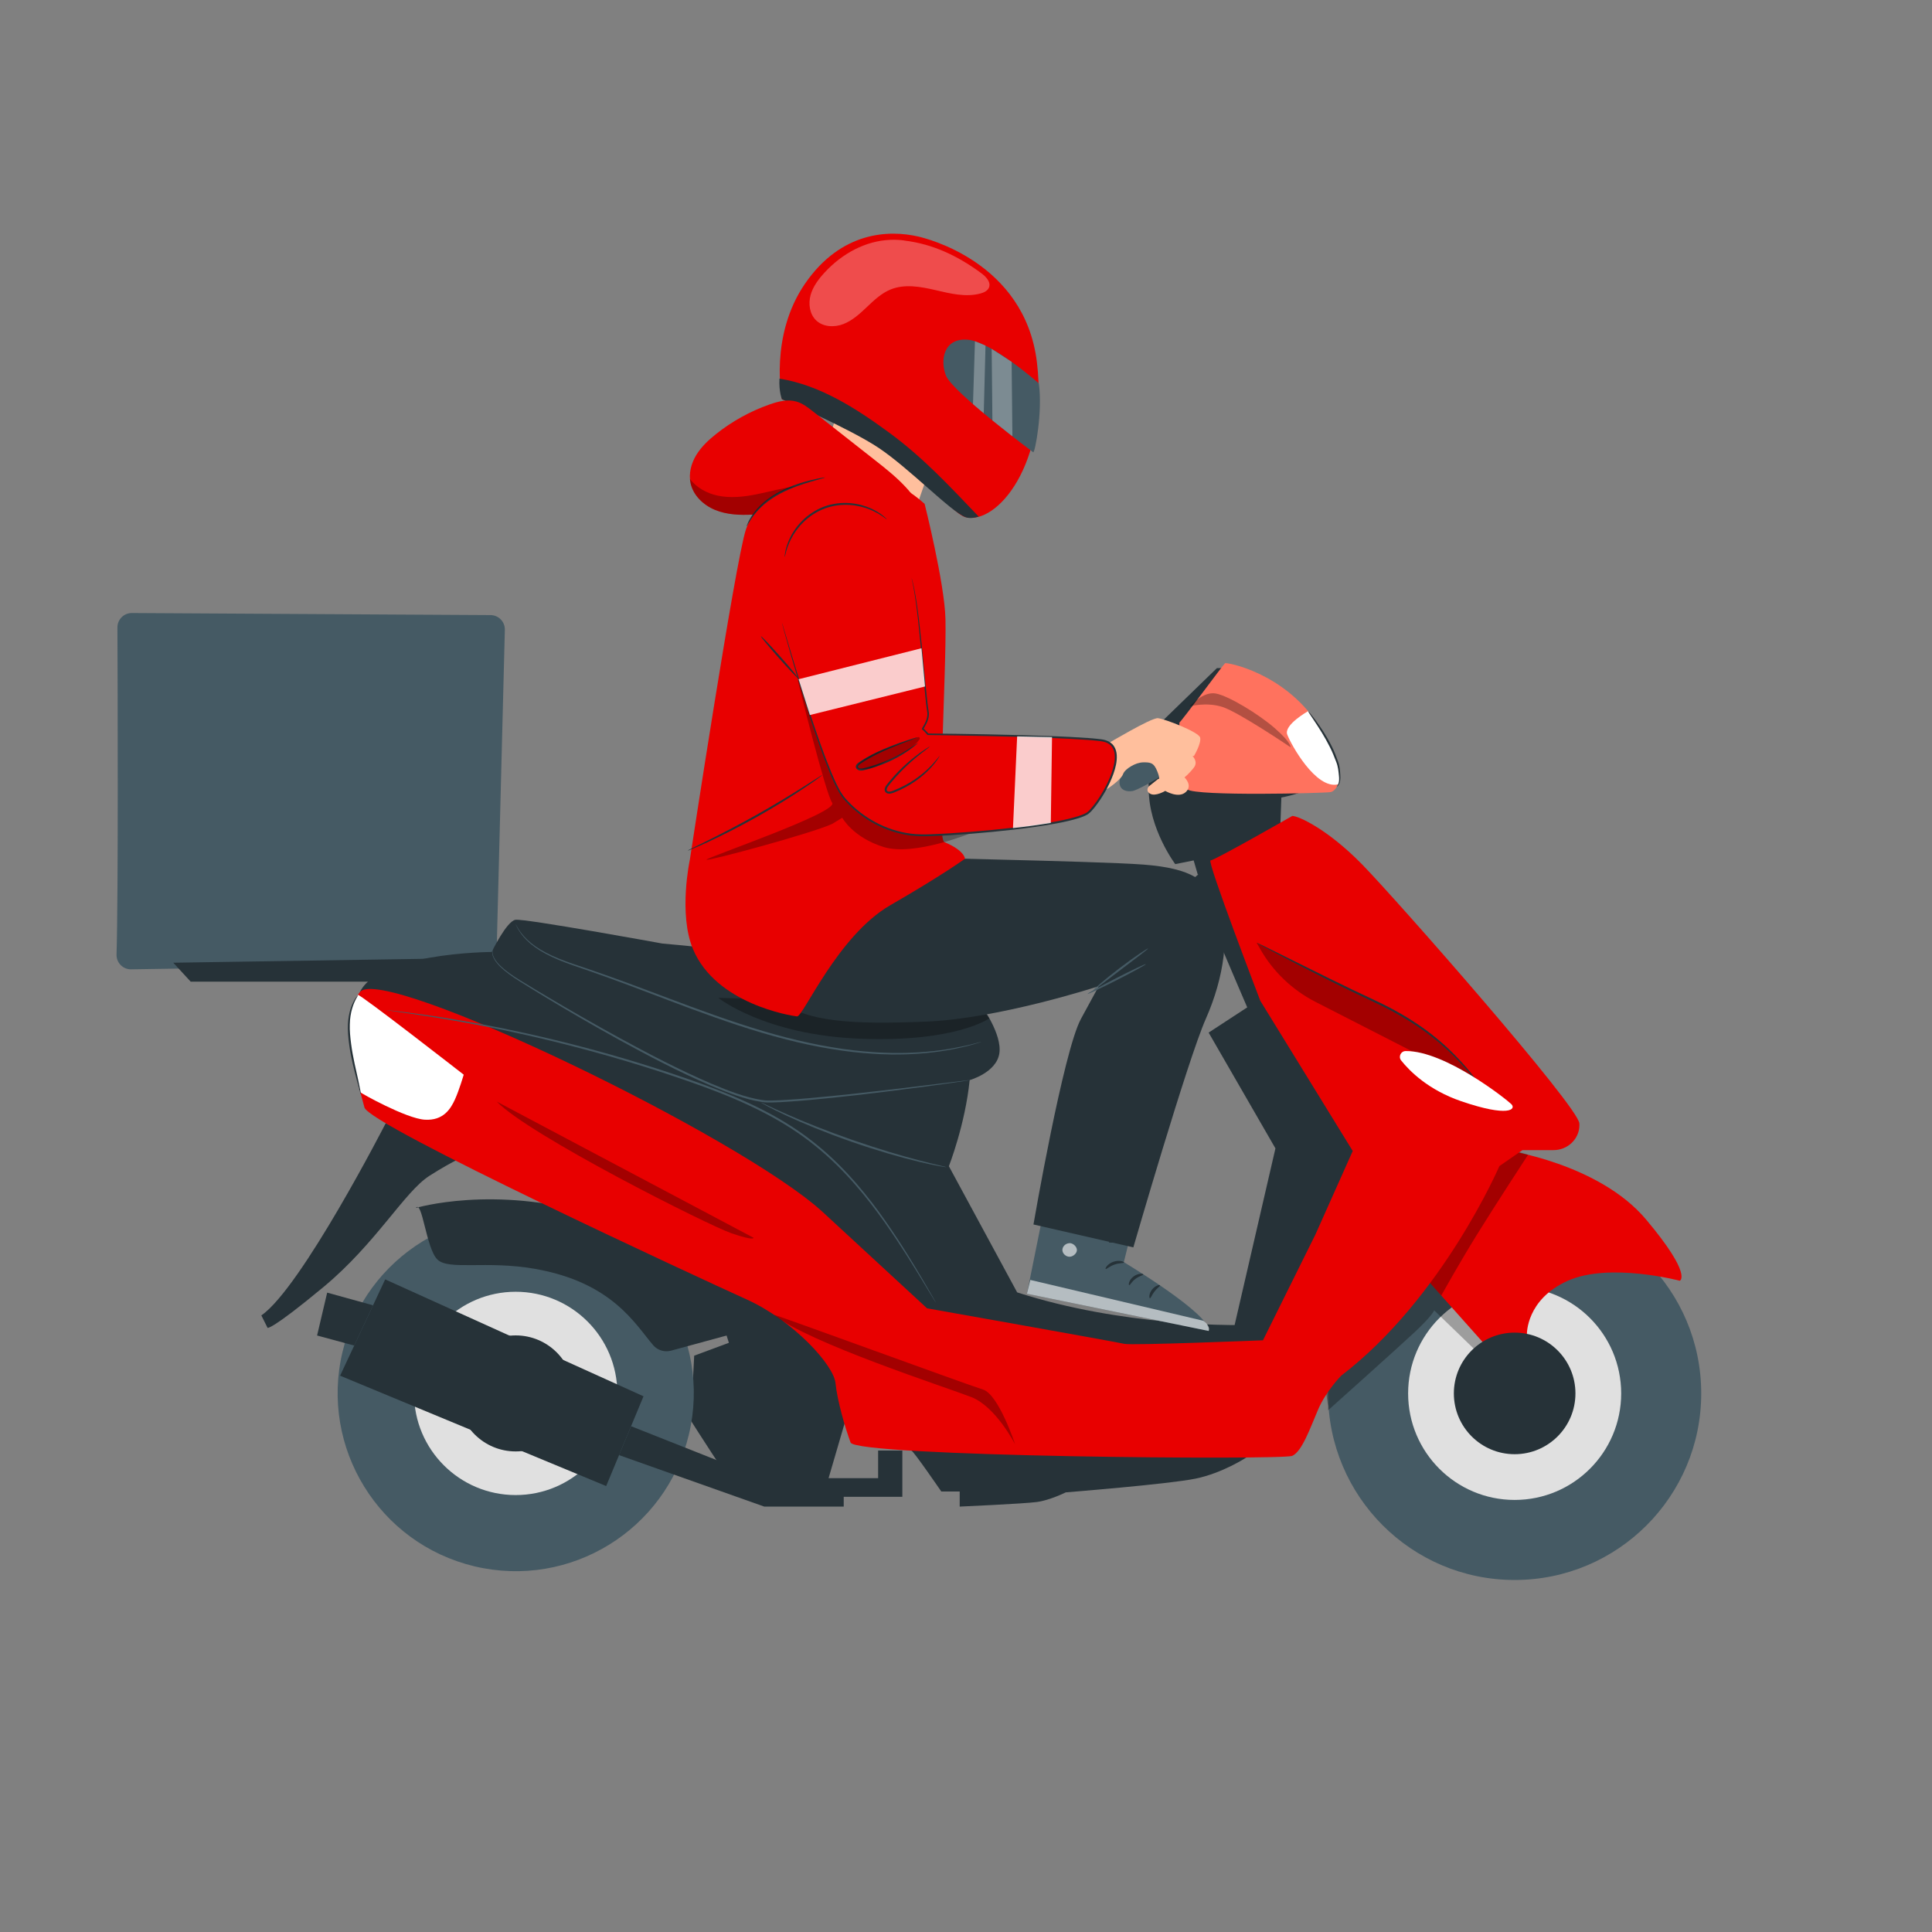 <?xml version="1.0" encoding="utf-8"?>
<!-- Generator: Adobe Illustrator 24.3.0, SVG Export Plug-In . SVG Version: 6.00 Build 0)  -->
<svg version="1.1" xmlns="http://www.w3.org/2000/svg" xmlns:xlink="http://www.w3.org/1999/xlink" x="0px" y="0px"
	 viewBox="0 0 500 500" enable-background="new 0 0 500 500" xml:space="preserve">
<rect x="0" y="0" width="500" height="500" fill="#808080" stroke="none"/>
<g id="Background_Complete">
</g>
<g id="Background_Simple" display="none">
	<path display="inline" fill="#F5F5F5" d="M99.501,98.768l1.382-3.192c11.652-26.906,36.838-45.625,65.814-47.761
		c3.725-0.275,7.47-0.281,11.204-0.003c26.887,1.997,52.33,18.62,65.23,42.619c7.587,14.114,11.491,31.029,23.629,41.39
		c15.797,13.485,39.092,10.771,59.426,7.324c20.335-3.447,43.654-6.102,59.392,7.452c9.857,8.489,14.457,21.857,15.55,34.891
		c2.894,34.509-16.763,68.427-45.028,87.83c-28.264,19.403-63.821,25.686-97.969,23.56c-47.837-2.978-95.648-22.655-127.731-58.793
		C98.318,197.948,84.123,144.653,99.501,98.768z"/>
	
		<ellipse transform="matrix(0.707 -0.707 0.707 0.707 58.087 305.154)" display="inline" fill="#F5F5F5" cx="397.397" cy="82.459" rx="30.821" ry="30.821"/>
</g>
<g id="Floor">
</g>
<g id="Lines">
</g>
<g id="Character">
	<g>
		<g>
			<path fill="#455A64" d="M30.161,247.024c0.471-15.217,0.289-69.794,0.229-84.642c-0.008-2.069,1.673-3.743,3.741-3.731
				l92.827,0.536c2.083,0.012,3.75,1.732,3.697,3.814l-2.115,82.819c-0.051,1.994-1.666,3.593-3.66,3.624l-90.943,1.418
				C31.812,250.897,30.095,249.148,30.161,247.024z"/>
		</g>
		<g>
			<g>
				<path fill="#263238" d="M291.679,195.466l23.262-22.561h3.784c0,0,21.86,28.026,20.879,30.128
					c-0.981,2.102-7.987,3.363-7.987,3.363l-0.28,7.707l-21.337,12.288l-1.083-3.714l-4.764,0.955c0,0-6.866-9.108-6.866-19.478
					S291.679,195.466,291.679,195.466z"/>
			</g>
			<g>
				<path fill="#FF725E" d="M305.234,186.985c0.42-0.14,11.389-15.062,11.809-15.342c0.42-0.28,15.134,2.382,23.962,15.695
					c8.828,13.312,4.905,17.376,3.363,17.656c-1.541,0.28-34.612,1.121-37.134-0.701
					C304.711,202.472,305.234,186.985,305.234,186.985z"/>
			</g>
			<g>
				<path fill="#FFFFFF" d="M338.534,184.047c0,0-6.327,3.55-5.4,6.045c0.927,2.495,7.375,14.23,13.104,12.908
					c0.422-0.097,0.622-1.695,0.341-3.352c-0.759-4.471-2.853-8.391-5.503-12.071L338.534,184.047z"/>
			</g>
			<g opacity="0.3">
				<path d="M307.826,182.82c0.214-0.143,3.493-3.921,6.772-3.351c3.279,0.57,11.121,5.302,15.399,9.059
					c4.277,3.757,4.001,4.857,4.001,4.857s-13.411-9.069-17.617-10.423C312.175,181.608,307.826,182.82,307.826,182.82z"/>
			</g>
			<g>
				<g>
					<path fill="#263238" d="M338.534,184.047c0.029-0.022,0.238,0.204,0.592,0.631c0.359,0.424,0.849,1.06,1.44,1.856
						c1.168,1.601,2.725,3.874,4.085,6.599c0.687,1.356,1.202,2.729,1.639,3.952c0.469,1.284,0.513,2.497,0.576,3.481
						c0.07,0.991-0.026,1.851-0.311,2.364c-0.274,0.515-0.567,0.68-0.579,0.661c-0.035-0.031,0.2-0.247,0.394-0.743
						c0.205-0.495,0.242-1.278,0.128-2.254c-0.107-0.977-0.197-2.159-0.656-3.337c-0.469-1.231-0.98-2.553-1.659-3.894
						c-1.339-2.684-2.834-4.972-3.92-6.619C339.17,185.101,338.47,184.095,338.534,184.047z"/>
				</g>
			</g>
		</g>
		<g>
			<path fill="#263238" d="M99.821,290.698c0,0-21.836,42.6-32.186,49.73l1.61,3.22c0,0,0.905,0.69,14.483-10.58
				c13.578-11.27,20.943-24.628,27.379-28.751c6.435-4.123,10.12-5.52,10.12-5.52L99.821,290.698z"/>
		</g>
		<g>
			<path fill="#263238" d="M174.311,325.296c-2.086,0-10.752,0-10.752,0l23.51,17.289l1.569,4.928l-8.982,3.336l-0.85,16.814
				c0,0,10.495,16.606,11.458,16.927c0.963,0.321,23.721-0.498,23.721-0.498l4.881-16.709l1.185-22.829
				c0,0-33.219-21.344-33.701-21.344C185.866,323.21,174.311,325.296,174.311,325.296z"/>
		</g>
		<g>
			<g>
				
					<ellipse transform="matrix(0.231 -0.973 0.973 0.231 -248.238 407.093)" fill="#455A64" cx="133.46" cy="360.614" rx="46.076" ry="46.076"/>
			</g>
			<g>
				<circle fill="#E0E0E0" cx="133.46" cy="360.614" r="26.308"/>
			</g>
			<g>
				<circle fill="#263238" cx="133.46" cy="360.614" r="15.013"/>
			</g>
		</g>
		<g>
			<path fill="#263238" d="M107.613,312.618c1.653-2.233,2.66,10.418,5.561,13.319c2.901,2.901,12.53,0.233,25.145,2.418
				c20.118,3.485,26.026,14.319,30.734,19.793c1.14,1.326,2.955,1.855,4.642,1.395l15.639-4.264c0,0-9.429-23.21-35.541-30.947
				C127.68,306.595,107.613,312.618,107.613,312.618z"/>
		</g>
		<g>
			<circle fill="#455A64" cx="391.99" cy="360.614" r="48.285"/>
		</g>
		<g>
			<circle fill="#E0E0E0" cx="391.99" cy="360.614" r="27.569"/>
		</g>
		<g>
			<path fill="#263238" d="M235.887,375.438c0.505,0.031,7.719,10.558,7.719,10.558h4.764v3.911c0,0,16.56-0.736,19.962-1.189
				c3.403-0.454,7.486-2.495,7.486-2.495s26.54-2.11,33.573-3.55c7.032-1.44,13.161-5.474,13.161-5.474s-82.802-7.536-83.483-7.082
				C238.388,370.571,235.887,375.438,235.887,375.438z"/>
		</g>
		<g>
			<path fill="#263238" d="M308.954,227.286c0.384,2.305,13.83,33.421,13.83,33.421l-9.988,6.531l17.287,29.964l-10.564,45.714
				c0,0-29.004,0.384-56.279-8.451l-17.671-32.653c0,0,4.226-10.756,5.378-22.281c0,0,6.915-1.921,7.683-6.915
				c0.768-4.994-4.61-12.293-4.61-12.293s-25.354-11.141-82.593-16.135c0,0-35.727-6.531-38.031-6.146
				c-2.305,0.384-6.146,8.328-6.146,8.328s-31.501,0.123-34.574,11.648c0,0-3.073,8.451,32.269,25.354s74.526,31.885,74.526,31.885
				s3.073,15.366,8.836,18.824c5.762,3.457,64.538,23.049,86.051,21.897c21.513-1.152,28.043-4.226,41.105-12.677
				c13.061-8.451,27.659-33.806,31.885-42.641c4.226-8.836-14.598-17.671-26.123-31.501c-11.525-13.83-26.891-46.483-26.891-46.483
				L308.954,227.286z"/>
		</g>
		<g opacity="0.3">
			<path d="M343.705,364.988c0,0,17.478-15.632,22.283-20.107c4.805-4.475,5.175-5.769,5.175-5.769l11.109,10.746l2.207-3.072
				l-15.401-15.785L342.7,357.04l1.005,6.839"/>
		</g>
		<g>
			<path fill="#E80000" d="M389.648,297.647c0,0,24.151,3.45,36.341,17.941c12.19,14.491,8.74,15.871,8.74,15.871
				s-18.171-4.83-28.981,0s-10.58,13.801-10.58,13.801l-9.2,4.6l-18.015-20.241l15.025-31.971H389.648z"/>
		</g>
		<g opacity="0.3">
			<path d="M373.003,335.266c0,0,4.693-8.408,9.124-15.577c4.866-7.872,13.339-20.837,13.339-20.837l-7.045-2.069l-19.343,34.219
				L373.003,335.266z"/>
		</g>
		<g>
			<path fill="#E80000" d="M334.446,211.164c1.61,0,9.2,3.45,18.171,12.65c8.97,9.2,55.892,62.562,56.122,66.933
				c0.008,0.156,0.012,0.31,0.011,0.461c-0.02,3.593-3.07,6.439-6.664,6.439h-8.068l-5.98,4.14c0,0-14.721,34.187-40.942,54.24
				c0,0-3.91,3.953-5.98,8.783c-2.07,4.83-4.14,10.81-6.67,11.96c-2.53,1.15-112.934,0.23-114.314-3.45
				c-1.38-3.68-3.45-10.81-3.91-15.411c-0.46-4.6-10.811-16.101-23.001-21.621c-12.191-5.52-97.754-45.082-98.904-49.682
				c-1.15-4.6-7.118-22.765-1.144-29.898c5.974-7.133,98.631,37.491,119.828,57.039c0.535,0.493,26.911,24.841,26.911,24.841
				s49.222,8.74,51.062,9.2c1.84,0.46,35.881-0.92,35.881-0.92l13.571-27.371l9.66-21.621l-23.921-38.871
				c0,0-13.928-36.329-12.88-36.329C314.332,222.676,334.446,211.164,334.446,211.164z"/>
		</g>
		<g>
			<g>
				<polygon fill="#263238" points="99.687,331.103 88.018,356.027 156.879,384.59 166.539,361.359 				"/>
			</g>
			<g>
				<polygon fill="#263238" points="84.672,334.531 96.545,337.814 91.669,348.23 82.061,345.629 				"/>
			</g>
			<g>
				<polygon fill="#263238" points="163.32,369.102 197.246,382.541 227.259,382.541 227.259,375.395 233.526,375.395 
					233.526,387.379 218.354,387.379 218.354,389.907 197.796,389.907 160.209,376.582 				"/>
			</g>
		</g>
		<g>
			<path fill="#FFFFFF" d="M93.249,282.667c0.051,0.191,11.85,6.813,16.689,7.109c4.838,0.296,6.714-2.863,7.8-5.233
				c1.086-2.37,2.271-6.418,2.271-6.418s-27.116-21.126-27.402-20.654c-1.976,3.262-2.2,4.299-2.197,10.976
				C90.411,271.229,93.093,282.644,93.249,282.667z"/>
		</g>
		<g opacity="0.3">
			<path d="M200.379,340.306c-0.529-0.438,49.919,18.059,53.998,19.3c4.079,1.242,8.336,14.189,8.336,14.189
				s-4.966-9.755-11.351-12.238C244.977,359.074,208.989,347.432,200.379,340.306z"/>
		</g>
		<g opacity="0.3">
			<path d="M340.453,259.288l42.786,21.89c0,0-7.092-12.324-26.901-21.649c-11.728-5.521-31.126-15.545-31.126-15.545l0.938,1.643
				C329.489,251.474,334.459,256.221,340.453,259.288z"/>
		</g>
		<g>
			<g>
				<path fill="#455A64" d="M250.947,279.531c0.001,0.009-0.115,0.034-0.344,0.074c-0.256,0.041-0.591,0.096-1.016,0.165
					c-0.927,0.136-2.24,0.328-3.915,0.574c-3.402,0.482-8.329,1.153-14.425,1.92c-6.097,0.762-13.361,1.641-21.454,2.388
					c-2.025,0.176-4.098,0.367-6.225,0.487c-1.062,0.075-2.137,0.132-3.225,0.16c-1.073,0.043-2.217,0.069-3.318-0.128
					c-4.426-0.706-8.724-2.411-13.051-4.212c-8.635-3.705-16.535-7.91-23.664-11.808c-7.119-3.922-13.432-7.625-18.694-10.798
					c-2.63-1.589-4.997-3.046-7.063-4.346c-2.069-1.297-3.794-2.537-5.024-3.755c-1.244-1.195-1.965-2.412-2.111-3.326
					c-0.166-0.932,0.233-1.372,0.227-1.343c0.032-0.004-0.317,0.434-0.124,1.324c0.173,0.873,0.899,2.041,2.149,3.199
					c1.237,1.18,2.958,2.383,5.036,3.653c2.079,1.275,4.458,2.71,7.099,4.277c5.283,3.131,11.611,6.799,18.736,10.694
					c7.133,3.87,15.033,8.058,23.637,11.749c4.304,1.794,8.597,3.492,12.918,4.186c1.079,0.193,2.143,0.169,3.232,0.129
					c1.08-0.026,2.151-0.08,3.21-0.152c2.119-0.115,4.191-0.3,6.213-0.469c8.085-0.72,15.352-1.56,21.452-2.275
					c6.074-0.738,11.001-1.337,14.443-1.755c1.681-0.204,2.998-0.364,3.928-0.477c0.428-0.047,0.766-0.085,1.023-0.113
					C250.827,279.53,250.945,279.522,250.947,279.531z"/>
			</g>
		</g>
		<g>
			<g>
				<path fill="#455A64" d="M254.042,269.617c0.003,0.009-0.103,0.047-0.311,0.114c-0.236,0.072-0.543,0.166-0.93,0.285
					c-0.82,0.244-2.025,0.621-3.614,0.967c-3.158,0.752-7.814,1.578-13.628,1.831c-1.452,0.099-2.976,0.062-4.563,0.092
					c-1.586-0.052-3.239-0.058-4.944-0.191c-3.413-0.203-7.05-0.598-10.842-1.229c-7.592-1.224-15.795-3.36-24.208-6.143
					c-8.423-2.773-16.295-5.83-23.471-8.542c-7.17-2.739-13.661-5.081-19.163-6.94c-2.74-0.963-5.191-1.953-7.225-3.064
					c-2.043-1.092-3.661-2.299-4.817-3.454c-1.179-1.139-1.844-2.237-2.301-2.958c-0.18-0.363-0.324-0.652-0.434-0.873
					c-0.095-0.198-0.139-0.301-0.131-0.304c0.081-0.06,0.673,1.73,3.007,3.99c1.162,1.118,2.776,2.285,4.812,3.342
					c2.027,1.077,4.469,2.035,7.209,2.974c5.51,1.812,12.034,4.125,19.211,6.839c7.188,2.688,15.059,5.729,23.465,8.497
					c8.397,2.777,16.565,4.918,24.123,6.164c3.775,0.642,7.395,1.05,10.792,1.271c1.697,0.141,3.342,0.158,4.921,0.22
					c1.58-0.019,3.098,0.03,4.544-0.058c5.79-0.205,10.435-0.971,13.598-1.661c1.591-0.315,2.802-0.659,3.63-0.87
					c0.392-0.098,0.704-0.175,0.943-0.235C253.929,269.63,254.04,269.608,254.042,269.617z"/>
			</g>
		</g>
		<g>
			<g>
				<path fill="#455A64" d="M196.887,285.307c0.008-0.016,0.176,0.049,0.487,0.188c0.362,0.169,0.808,0.377,1.349,0.629
					c1.168,0.551,2.857,1.35,4.974,2.271c4.219,1.873,10.139,4.255,16.788,6.58c6.656,2.313,12.774,4.129,17.243,5.284
					c2.23,0.595,4.05,1.019,5.307,1.314c0.58,0.138,1.058,0.253,1.447,0.345c0.33,0.085,0.502,0.138,0.498,0.155
					c-0.003,0.018-0.182-0.001-0.518-0.052c-0.394-0.067-0.88-0.15-1.469-0.25c-1.272-0.234-3.109-0.604-5.355-1.155
					c-4.503-1.067-10.654-2.831-17.325-5.15c-6.664-2.331-12.579-4.773-16.769-6.736c-2.102-0.966-3.771-1.818-4.913-2.425
					c-0.524-0.288-0.955-0.525-1.306-0.717C197.03,285.419,196.879,285.323,196.887,285.307z"/>
			</g>
		</g>
		<g>
			<g>
				<path fill="#455A64" d="M242.212,337.133c-0.008,0.005-0.091-0.118-0.245-0.362c-0.164-0.266-0.387-0.627-0.673-1.091
					c-0.598-0.986-1.457-2.401-2.556-4.213c-2.233-3.648-5.435-8.954-9.844-15.198c-2.209-3.117-4.74-6.456-7.703-9.831
					c-2.956-3.375-6.349-6.79-10.282-9.947c-3.917-3.174-8.393-6.047-13.275-8.557c-4.879-2.52-10.14-4.712-15.612-6.72
					c-21.952-7.959-42.563-12.917-57.573-15.806c-7.511-1.444-13.627-2.407-17.86-3.023c-2.097-0.302-3.735-0.537-4.876-0.702
					c-0.538-0.08-0.959-0.143-1.268-0.19c-0.285-0.046-0.431-0.073-0.43-0.082c0.001-0.009,0.149,0.001,0.436,0.029
					c0.311,0.034,0.733,0.08,1.274,0.138c1.118,0.134,2.772,0.308,4.891,0.605c4.244,0.555,10.373,1.463,17.9,2.862
					c15.042,2.799,35.694,7.706,57.684,15.679c5.485,2.013,10.766,4.216,15.667,6.755c4.905,2.528,9.407,5.43,13.343,8.637
					c3.952,3.188,7.351,6.634,10.306,10.036c2.961,3.402,5.483,6.765,7.678,9.902c4.381,6.286,7.536,11.625,9.717,15.306
					c1.063,1.834,1.894,3.266,2.473,4.264c0.267,0.474,0.476,0.845,0.629,1.117C242.152,336.997,242.219,337.129,242.212,337.133z"
					/>
			</g>
		</g>
		<g>
			<circle fill="#263238" cx="391.99" cy="360.614" r="15.733"/>
		</g>
		<g>
			<g>
				<path fill="#263238" d="M382.931,280.867c-0.014,0.011-0.175-0.172-0.466-0.531c-0.297-0.354-0.701-0.901-1.266-1.57
					c-1.104-1.358-2.758-3.281-4.976-5.484c-2.212-2.208-5.045-4.638-8.429-7.006c-3.389-2.36-7.338-4.633-11.652-6.669
					c-8.672-4.05-16.4-7.979-21.971-10.853c-2.738-1.433-4.972-2.602-6.579-3.443c-0.734-0.397-1.324-0.716-1.776-0.961
					c-0.403-0.225-0.611-0.351-0.603-0.367c0.008-0.016,0.232,0.078,0.651,0.273c0.463,0.222,1.068,0.513,1.82,0.874
					c1.625,0.805,3.884,1.924,6.653,3.295c5.615,2.79,13.358,6.663,22.028,10.711c4.337,2.046,8.306,4.348,11.705,6.746
					c3.394,2.407,6.223,4.884,8.415,7.139c2.198,2.249,3.815,4.217,4.874,5.618c0.542,0.69,0.921,1.259,1.191,1.633
					C382.814,280.652,382.946,280.856,382.931,280.867z"/>
			</g>
		</g>
		<g>
			<path fill="#FFFFFF" d="M363.782,272.011c-1.252,0.015-1.948,1.451-1.168,2.431c2.199,2.764,7.052,7.65,15.559,10.56
				c12.361,4.229,14.262,2.051,12.961,0.75C389.94,284.559,374.012,271.892,363.782,272.011z"/>
		</g>
		<g>
			<g>
				<path fill="#263238" d="M93.394,283.204c-0.035,0.008-0.154-0.346-0.338-0.992c-0.184-0.646-0.435-1.584-0.733-2.746
					c-0.582-2.322-1.479-5.523-1.959-9.175c-0.245-1.822-0.391-3.576-0.322-5.183c0.068-1.605,0.351-3.038,0.736-4.191
					c0.387-1.153,0.858-2.026,1.235-2.587c0.377-0.563,0.642-0.831,0.664-0.814c0.088,0.053-0.883,1.227-1.548,3.51
					c-0.33,1.135-0.568,2.533-0.609,4.098c-0.041,1.564,0.116,3.294,0.358,5.096c0.474,3.609,1.312,6.82,1.803,9.167
					c0.252,1.172,0.447,2.122,0.571,2.781C93.377,282.828,93.429,283.196,93.394,283.204z"/>
			</g>
		</g>
		<g opacity="0.3">
			<path d="M128.558,285.088l66.454,35.239c0,0,0.334,0.917-5.678-1.146C183.321,317.118,137.059,293.859,128.558,285.088z"/>
		</g>
		<g>
			<path fill="#263238" d="M44.844,249.153l4.507,4.9h55.859c0,0,9.986-5.997,10.604-6.007
				C116.433,248.037,44.844,249.153,44.844,249.153z"/>
		</g>
		<g>
			<g>
				<g>
					<g>
						<g>
							<g>
								<g>
									<g>
										<g>
											<g>
												<g>
													<g>
														<g>
															<g>
																<path fill="#FFBF9D" d="M261.56,91.363c2.767-10.489-3.953-18.493-14.186-22.093l-1.017-0.358
																	c-11.189-3.218-19.204,1.637-22.112,12.91l-11.26,37.067l-0.529,1.806l23.514,13.975l3.239-9.318
																	c0,0,11.116,2.07,14.955-8.421C256.019,111.863,258.987,101.119,261.56,91.363z"/>
															</g>
														</g>
													</g>
												</g>
											</g>
										</g>
									</g>
								</g>
							</g>
						</g>
					</g>
				</g>
				<g>
					<g>
						<g>
							<g>
								<g>
									<g>
										<g>
											<g>
												<g>
													<g>
														<g>
															<g>
																<g>
																	<g>
																		<g>
																			<g>
																				<g>
																					<path fill="#263238" d="M255.216,100.49c-0.251,0.804-1.14,1.255-1.985,1.007
																						c-0.844-0.247-1.325-1.098-1.074-1.903c0.252-0.805,1.14-1.256,1.984-1.009
																						C254.986,98.833,255.467,99.685,255.216,100.49z"/>
																				</g>
																			</g>
																		</g>
																	</g>
																</g>
															</g>
														</g>
													</g>
												</g>
											</g>
										</g>
									</g>
								</g>
							</g>
						</g>
					</g>
				</g>
				<g>
					<g>
						<g>
							<g>
								<g>
									<g>
										<g>
											<g>
												<g>
													<g>
														<g>
															<g>
																<g>
																	<g>
																		<g>
																			<g>
																				<g>
																					<g>
																						<path fill="#263238" d="M257.481,95.721c-0.255,0.131-1.098-1.114-2.719-1.68
																							c-1.611-0.588-3.092-0.173-3.198-0.433c-0.055-0.118,0.26-0.406,0.909-0.6
																							c0.641-0.196,1.639-0.255,2.646,0.104c1.007,0.36,1.724,1.03,2.078,1.582
																							C257.56,95.252,257.604,95.666,257.481,95.721z"/>
																					</g>
																				</g>
																			</g>
																		</g>
																	</g>
																</g>
															</g>
														</g>
													</g>
												</g>
											</g>
										</g>
									</g>
								</g>
							</g>
						</g>
					</g>
				</g>
				<g>
					<g>
						<g>
							<g>
								<g>
									<g>
										<g>
											<g>
												<g>
													<g>
														<g>
															<g>
																<g>
																	<g>
																		<g>
																			<g>
																				<g>
																					<path fill="#263238" d="M240.82,95.716c-0.251,0.804-1.14,1.255-1.985,1.007
																						c-0.843-0.247-1.325-1.098-1.074-1.903c0.252-0.804,1.141-1.256,1.984-1.009
																						C240.59,94.059,241.072,94.911,240.82,95.716z"/>
																				</g>
																			</g>
																		</g>
																	</g>
																</g>
															</g>
														</g>
													</g>
												</g>
											</g>
										</g>
									</g>
								</g>
							</g>
						</g>
					</g>
				</g>
				<g>
					<g>
						<g>
							<g>
								<g>
									<g>
										<g>
											<g>
												<g>
													<g>
														<g>
															<g>
																<g>
																	<g>
																		<g>
																			<g>
																				<g>
																					<g>
																						<path fill="#263238" d="M241.457,90.422c-0.256,0.13-1.1-1.115-2.72-1.68
																							c-1.61-0.588-3.092-0.173-3.198-0.434c-0.055-0.118,0.258-0.406,0.91-0.6
																							c0.641-0.196,1.638-0.255,2.646,0.104c1.007,0.36,1.725,1.03,2.079,1.582
																							C241.535,89.951,241.58,90.366,241.457,90.422z"/>
																					</g>
																				</g>
																			</g>
																		</g>
																	</g>
																</g>
															</g>
														</g>
													</g>
												</g>
											</g>
										</g>
									</g>
								</g>
							</g>
						</g>
					</g>
				</g>
				<g>
					<g>
						<g>
							<g>
								<g>
									<g>
										<g>
											<g>
												<g>
													<g>
														<g>
															<g>
																<g>
																	<g>
																		<g>
																			<g>
																				<g>
																					<path fill="#263238" d="M243.108,104.499c0.025-0.095,1.093,0.085,2.797,0.451
																						c0.428,0.103,0.849,0.159,1.018-0.099c0.202-0.264,0.186-0.771,0.155-1.323
																						c-0.037-1.137-0.074-2.329-0.115-3.579c-0.121-5.081-0.052-9.199,0.152-9.203
																						c0.205-0.003,0.468,4.113,0.589,9.193c0.02,1.249,0.04,2.441,0.057,3.58c-0.009,0.525,0.073,1.153-0.357,1.698
																						c-0.22,0.27-0.603,0.387-0.893,0.365c-0.294-0.012-0.528-0.09-0.736-0.149
																						C244.102,104.944,243.082,104.593,243.108,104.499z"/>
																				</g>
																			</g>
																		</g>
																	</g>
																</g>
															</g>
														</g>
													</g>
												</g>
											</g>
										</g>
									</g>
								</g>
							</g>
						</g>
					</g>
				</g>
				<g>
					<g>
						<g>
							<g>
								<g>
									<g>
										<g>
											<g>
												<g>
													<g>
														<g>
															<g>
																<g>
																	<g>
																		<g>
																			<g>
																				<g>
																					<path fill="#263238" d="M237.948,103.942c0.269,0.077-0.346,1.836,0.719,3.613
																						c1.062,1.78,3.005,2.242,2.932,2.493c-0.015,0.119-0.538,0.194-1.336-0.062
																						c-0.785-0.246-1.83-0.894-2.482-1.981c-0.648-1.089-0.684-2.248-0.49-2.99
																						C237.482,104.256,237.831,103.889,237.948,103.942z"/>
																				</g>
																			</g>
																		</g>
																	</g>
																</g>
															</g>
														</g>
													</g>
												</g>
											</g>
										</g>
									</g>
								</g>
							</g>
						</g>
					</g>
				</g>
				<g>
					<g>
						<g>
							<g>
								<g>
									<g>
										<g>
											<g>
												<g>
													<g>
														<g>
															<g>
																<g>
																	<path fill="#263238" d="M244.109,84.223c-0.315,0.384-1.858-0.394-3.838-0.833c-1.972-0.479-3.7-0.462-3.813-0.946
																		c-0.046-0.229,0.367-0.549,1.137-0.757c0.764-0.209,1.886-0.269,3.071,0.006c1.184,0.277,2.165,0.825,2.758,1.35
																		C244.022,83.569,244.251,84.038,244.109,84.223z"/>
																</g>
															</g>
														</g>
													</g>
												</g>
											</g>
										</g>
									</g>
								</g>
							</g>
						</g>
					</g>
				</g>
				<g>
					<g>
						<g>
							<g>
								<g>
									<g>
										<g>
											<g>
												<g>
													<g>
														<g>
															<g>
																<g>
																	<path fill="#263238" d="M259.332,91.152c-0.414,0.268-1.395-0.507-2.73-0.997c-1.318-0.537-2.564-0.625-2.69-1.101
																		c-0.049-0.227,0.259-0.533,0.878-0.706c0.611-0.175,1.529-0.171,2.441,0.182c0.911,0.354,1.593,0.968,1.927,1.509
																		C259.499,90.583,259.521,91.016,259.332,91.152z"/>
																</g>
															</g>
														</g>
													</g>
												</g>
											</g>
										</g>
									</g>
								</g>
							</g>
						</g>
					</g>
				</g>
				<g>
					<g>
						<g>
							<g>
								<g>
									<g>
										<g>
											<g>
												<g>
													<g>
														<g>
															<g>
																<path fill="#FFBF9D" d="M222.33,92.674c0.506-1.65-0.444-3.427-2.118-3.843c-2.031-0.505-4.611-0.158-5.91,3.948
																	c-2.305,7.285,5.484,8.097,5.563,7.892C219.918,100.531,221.392,95.731,222.33,92.674z"/>
															</g>
														</g>
													</g>
												</g>
											</g>
										</g>
									</g>
								</g>
							</g>
						</g>
					</g>
				</g>
				<g>
					<g>
						<g>
							<g>
								<g>
									<g>
										<g>
											<g>
												<g>
													<g>
														<g>
															<g>
																<path fill="#FF9A6C" d="M219.147,97.428c-0.025-0.033-0.155,0.049-0.401,0.079c-0.239,0.03-0.62-0.018-0.955-0.281
																	c-0.68-0.526-0.942-1.953-0.561-3.277c0.191-0.669,0.53-1.256,0.93-1.704c0.391-0.463,0.854-0.726,1.263-0.672
																	c0.414,0.032,0.615,0.351,0.639,0.585c0.033,0.234-0.059,0.365-0.024,0.39c0.014,0.025,0.195-0.073,0.232-0.392
																	c0.015-0.154-0.016-0.353-0.143-0.547c-0.13-0.198-0.364-0.352-0.643-0.408c-0.574-0.139-1.243,0.218-1.683,0.71
																	c-0.471,0.485-0.867,1.14-1.082,1.891c-0.418,1.483-0.101,3.094,0.856,3.732c0.47,0.296,0.946,0.277,1.222,0.175
																	C219.078,97.6,219.168,97.449,219.147,97.428z"/>
															</g>
														</g>
													</g>
												</g>
											</g>
										</g>
									</g>
								</g>
							</g>
						</g>
					</g>
				</g>
			</g>
		</g>
		<g>
			<g>
				<g>
					<g>
						<g>
							<g>
								<g>
									<g>
										<g>
											<g>
												<g>
													<g>
														<g>
															<g>
																<g>
																	<g>
																		<g>
																			<g>
																				<g>
																					<g>
																						<g>
																							<g>
																								<path fill="#455A64" d="M272.99,299.068l-7.221,35.752l47.038,9.629c0.606-4.301-21.96-17.804-21.96-17.804
																									l5.622-22.708L272.99,299.068z"/>
																							</g>
																						</g>
																					</g>
																				</g>
																			</g>
																		</g>
																	</g>
																</g>
															</g>
														</g>
													</g>
												</g>
											</g>
										</g>
									</g>
								</g>
							</g>
						</g>
					</g>
				</g>
			</g>
			<g opacity="0.6">
				<g>
					<g>
						<g>
							<g>
								<g>
									<g>
										<g>
											<g>
												<g>
													<g>
														<g>
															<g>
																<g>
																	<g>
																		<g>
																			<g>
																				<g>
																					<g>
																						<g>
																							<g>
																								<g>
																									<path fill="#FFFFFF" d="M276.703,321.742c-0.959,0.049-1.789,0.887-1.758,1.799
																										c0.031,0.912,0.939,1.736,1.899,1.704c0.96-0.033,1.99-1.01,1.851-1.914
																										c-0.138-0.905-1.259-1.819-2.179-1.569"/>
																								</g>
																							</g>
																						</g>
																					</g>
																				</g>
																			</g>
																		</g>
																	</g>
																</g>
															</g>
														</g>
													</g>
												</g>
											</g>
										</g>
									</g>
								</g>
							</g>
						</g>
					</g>
				</g>
			</g>
			<g opacity="0.6">
				<g>
					<g>
						<g>
							<g>
								<g>
									<g>
										<g>
											<g>
												<g>
													<g>
														<g>
															<g>
																<g>
																	<g>
																		<g>
																			<g>
																				<g>
																					<g>
																						<g>
																							<g>
																								<path fill="#FFFFFF" d="M265.769,334.82l0.877-3.574l44.772,10.568c0,0,1.916,1.289,1.39,2.634
																									L265.769,334.82z"/>
																							</g>
																						</g>
																					</g>
																				</g>
																			</g>
																		</g>
																	</g>
																</g>
															</g>
														</g>
													</g>
												</g>
											</g>
										</g>
									</g>
								</g>
							</g>
						</g>
					</g>
				</g>
			</g>
			<g>
				<g>
					<g>
						<g>
							<g>
								<g>
									<g>
										<g>
											<g>
												<g>
													<g>
														<g>
															<g>
																<g>
																	<g>
																		<g>
																			<g>
																				<g>
																					<g>
																						<g>
																							<g>
																								<g>
																									<path fill="#263238" d="M290.903,326.735c-0.053,0.215-1.221,0.078-2.496,0.545
																										c-1.289,0.434-2.066,1.255-2.26,1.126c-0.203-0.085,0.409-1.312,1.963-1.851
																										C289.659,326.003,290.994,326.546,290.903,326.735z"/>
																								</g>
																							</g>
																						</g>
																					</g>
																				</g>
																			</g>
																		</g>
																	</g>
																</g>
															</g>
														</g>
													</g>
												</g>
											</g>
										</g>
									</g>
								</g>
							</g>
						</g>
					</g>
				</g>
			</g>
			<g>
				<g>
					<g>
						<g>
							<g>
								<g>
									<g>
										<g>
											<g>
												<g>
													<g>
														<g>
															<g>
																<g>
																	<g>
																		<g>
																			<g>
																				<g>
																					<g>
																						<g>
																							<g>
																								<g>
																									<path fill="#263238" d="M295.89,329.828c0.009,0.221-1.063,0.386-2.033,1.145
																										c-0.994,0.73-1.398,1.682-1.624,1.626c-0.223-0.01-0.118-1.313,1.108-2.233
																										C294.558,329.435,295.928,329.62,295.89,329.828z"/>
																								</g>
																							</g>
																						</g>
																					</g>
																				</g>
																			</g>
																		</g>
																	</g>
																</g>
															</g>
														</g>
													</g>
												</g>
											</g>
										</g>
									</g>
								</g>
							</g>
						</g>
					</g>
				</g>
			</g>
			<g>
				<g>
					<g>
						<g>
							<g>
								<g>
									<g>
										<g>
											<g>
												<g>
													<g>
														<g>
															<g>
																<g>
																	<g>
																		<g>
																			<g>
																				<g>
																					<g>
																						<g>
																							<g>
																								<g>
																									<path fill="#263238" d="M297.605,335.98c-0.218,0.003-0.313-1.146,0.524-2.213
																										c0.829-1.074,2.009-1.321,2.069-1.12c0.093,0.205-0.737,0.7-1.409,1.587
																										C298.093,335.104,297.838,336.006,297.605,335.98z"/>
																								</g>
																							</g>
																						</g>
																					</g>
																				</g>
																			</g>
																		</g>
																	</g>
																</g>
															</g>
														</g>
													</g>
												</g>
											</g>
										</g>
									</g>
								</g>
							</g>
						</g>
					</g>
				</g>
			</g>
			<g>
				<g>
					<g>
						<g>
							<g>
								<g>
									<g>
										<g>
											<g>
												<g>
													<g>
														<g>
															<g>
																<g>
																	<g>
																		<g>
																			<g>
																				<g>
																					<g>
																						<g>
																							<g>
																								<g>
																									<path fill="#263238" d="M291.904,322.216c-0.137,0.178-1.129-0.337-2.445-0.519
																										c-1.312-0.208-2.408-0.003-2.489-0.213c-0.1-0.184,1.053-0.785,2.6-0.55
																										C291.118,321.158,292.052,322.07,291.904,322.216z"/>
																								</g>
																							</g>
																						</g>
																					</g>
																				</g>
																			</g>
																		</g>
																	</g>
																</g>
															</g>
														</g>
													</g>
												</g>
											</g>
										</g>
									</g>
								</g>
							</g>
						</g>
					</g>
				</g>
			</g>
		</g>
		<g opacity="0.3">
			<path d="M185.898,258.241c0,0,11.97,9.628,36.768,10.582c24.798,0.954,33.377-5.291,33.377-5.291l-2.857-3.484L185.898,258.241z"
				/>
		</g>
		<g>
			<g>
				<path fill="#263238" d="M226.164,221.53c2.297,0.383,57.286,1.269,69.758,2.225c12.472,0.956,16.824,4.094,19.626,10.874
					c2.801,6.78,1.262,18.328-3.479,29.031c-4.741,10.703-18.76,59.159-18.76,59.159l-25.849-5.926c0,0,7.708-44.793,12.303-53.233
					c4.594-8.44,4.594-8.44,4.594-8.44s-25.643,8.411-44.785,9.177c-19.142,0.766-31.357,0.139-38.462-5.859
					c-7.105-5.998-18.973-11.741-18.59-29.352L226.164,221.53z"/>
			</g>
			<g>
				<g>
					<path fill="#455A64" d="M297.127,245.461c0.042,0.06-0.735,0.683-2.01,1.66c-1.424,1.082-3.121,2.371-4.996,3.795
						c-1.874,1.428-3.568,2.719-4.991,3.803c-1.282,0.969-2.09,1.551-2.136,1.494c-0.045-0.055,0.681-0.738,1.906-1.781
						c1.225-1.044,2.952-2.443,4.906-3.931c1.954-1.486,3.763-2.778,5.096-3.68C296.235,245.921,297.087,245.403,297.127,245.461z"
						/>
				</g>
			</g>
			<g>
				<g>
					<path fill="#455A64" d="M296.546,249.519c0.065,0.128-3.255,1.954-7.416,4.077c-4.162,2.124-7.588,3.742-7.653,3.614
						c-0.065-0.128,3.254-1.953,7.416-4.077C293.054,251.009,296.481,249.391,296.546,249.519z"/>
				</g>
			</g>
		</g>
		<g>
			<g>
				<g>
					<path fill="#E80000" d="M237.667,61.221c1.571,0.365,27.577,6.425,30.694,32.592c3.116,26.167-10.414,42.21-18.564,40.004
						c-3.714-1.005-14.387-15.187-22.334-19.259c-7.947-4.071-25.097-11.243-25.097-11.243s-3.327-16.454,6.02-29.97
						C217.731,59.829,230.119,59.469,237.667,61.221z"/>
				</g>
				<g>
					<path fill="#455A64" d="M250.402,87.914c6.242,0.496,18.435,11.3,18.435,11.3c1.049,7.102-0.977,18.036-1.447,17.83
						c0,0-20.851-15.529-22.574-19.83C243.251,93.309,244.16,87.418,250.402,87.914z"/>
				</g>
				<g>
					<path fill="#263238" d="M201.727,97.994c10.454,1.655,19.818,7.699,28.239,13.859c8.919,6.523,15.696,13.875,23.325,21.847
						c-1.167,0.324-2.398,0.55-3.495,0.117c-3.827-1.513-14.484-12.623-22.42-17.921c-7.434-4.963-25.012-12.581-25.012-12.581
						S201.528,101.296,201.727,97.994z"/>
				</g>
			</g>
			<g opacity="0.3">
				<g>
					<path fill="#FFFFFF" d="M230.426,62.072c-6.468,0.248-12.485,3.578-16.914,8.347c-1.598,1.72-3.085,3.644-3.724,5.913
						c-0.639,2.269-0.272,4.953,1.422,6.577c1.829,1.754,4.755,1.864,7.104,0.938c2.349-0.925,4.254-2.701,6.093-4.443
						c1.839-1.742,3.731-3.528,6.067-4.483c3.656-1.495,7.796-0.734,11.639,0.162c3.844,0.896,7.868,1.907,11.673,0.859
						c0.874-0.241,1.802-0.667,2.153-1.51c0.573-1.377-0.707-2.785-1.899-3.669c-5.975-4.433-12.484-7.585-19.842-8.487
						C234.198,62.277,232.826,61.98,230.426,62.072z"/>
				</g>
			</g>
			<g opacity="0.3">
				<polygon fill="#FFFFFF" points="261.808,93.641 262.007,112.926 256.834,108.811 256.642,90.289 				"/>
			</g>
			<g opacity="0.3">
				<path fill="#FFFFFF" d="M255.048,89.442l-0.455,17.524l-2.785-2.372l0.509-16.28C252.317,88.313,254.591,89.211,255.048,89.442z
					"/>
			</g>
		</g>
		<g>
			<g>
				<path fill="#455A64" d="M299.225,194.517c-1.344,0.83-4.103,2.438-6.31,3.708c-1.369,0.788-2.671,1.907-3.078,3.432
					c-0.201,0.753-0.151,1.615,0.323,2.233c0.654,0.852,1.892,0.997,2.951,0.822c1.059-0.176,5.842-2.728,7.933-4.266
					L299.225,194.517z"/>
			</g>
			<g>
				<path fill="#FFBF9D" d="M286.463,192.543c0.303-0.076,11.456-6.837,13.203-6.677c1.746,0.16,10.547,3.566,10.927,5.008
					c0.379,1.442-1.594,4.78-1.594,4.78h-0.379c0,0,1.518,1.442,0.379,2.959c-1.138,1.518-2.457,2.58-2.457,2.58
					s2.23,2.049,0.333,3.794c-1.897,1.745-5.311-0.303-5.311-0.303s-2.504,1.499-3.87,0.75c-1.366-0.75-0.416-1.885-0.416-1.885
					l2.465-1.976c0,0,0.683,0.399-0.228-1.925c-0.91-2.324-1.825-2.37-3.682-2.347c-1.857,0.023-4.665,1.54-5.196,3.058
					c-0.531,1.518-4.173,3.87-4.173,3.87V192.543z"/>
			</g>
		</g>
		<g>
			<path fill="#E80000" d="M239.291,130.398c0,0,5.185,20.61,5.394,29.82c0.315,13.869-2.432,56.818-0.295,57.709
				c5.339,2.227,5.339,4.315,5.339,4.315s-5.697,4.168-19.334,12.035c-13.637,7.868-22.554,28.958-24.128,28.772
				c-1.573-0.186-20.936-3.199-26.907-17.391c-3.851-9.153-0.824-23.169-0.824-23.169s11.791-77.449,14.508-85.446
				c1.814-5.339,6.199-9.433,19.095-12.416C224.389,121.795,232.038,123.866,239.291,130.398z"/>
		</g>
		<g opacity="0.3">
			<path d="M206.437,175.995c0,0,7.184,29.282,8.928,31.768c1.743,2.486-33.034,14.339-32.514,14.728
				c0.519,0.389,27.366-6.864,32.514-9.266l2.609-1.592c0,0,2.768,5.12,10.727,7.577c7.959,2.458,22.832-3.704,22.832-3.704
				L206.437,175.995z"/>
		</g>
		<g>
			<g>
				<path fill="#263238" d="M212.853,200.555c0.02,0.03-0.424,0.373-1.246,0.969c-0.82,0.598-2.028,1.435-3.537,2.444
					c-3.017,2.019-7.267,4.689-12.097,7.404c-4.834,2.712-9.327,4.951-12.621,6.476c-1.647,0.763-2.99,1.359-3.927,1.747
					c-0.937,0.392-1.461,0.592-1.476,0.56c-0.015-0.033,0.482-0.296,1.392-0.744c0.993-0.488,2.289-1.126,3.852-1.895
					c3.248-1.607,7.703-3.892,12.526-6.598c4.819-2.708,9.089-5.322,12.152-7.259c1.47-0.934,2.69-1.709,3.624-2.303
					C212.35,200.812,212.833,200.525,212.853,200.555z"/>
			</g>
		</g>
		<g>
			<path fill="#E80000" d="M194.754,133.18c-3.265,0.168-6.627,0.038-9.655-1.195c-3.028-1.233-5.69-3.742-6.382-6.938
				c-0.533-2.463,0.151-5.078,1.451-7.237c1.3-2.159,3.173-3.914,5.146-5.483c4.136-3.288,8.822-5.882,13.805-7.641
				c2.255-0.796,4.718-1.424,7.014-0.756c1.606,0.467,2.965,1.524,4.28,2.558c5.411,4.253,10.822,8.507,16.233,12.76
				c5.223,4.105,10.714,8.585,12.758,14.906l-0.997,6.688l-13.768-8.39L194.754,133.18z"/>
		</g>
		<g>
			<g>
				<path fill="#263238" d="M206.56,175.53c-0.108,0.095-2.352-2.26-5.013-5.26c-2.662-3.001-4.731-5.511-4.624-5.606
					c0.108-0.095,2.352,2.259,5.013,5.261C204.597,172.924,206.667,175.435,206.56,175.53z"/>
			</g>
		</g>
		<g>
			<g>
				<path fill="#263238" d="M213.541,123.566c0.017,0.079-1.337,0.41-3.494,1.031c-2.15,0.629-5.121,1.563-8.137,3.148
					c-1.499,0.806-2.842,1.717-3.979,2.648c-1.12,0.952-2.036,1.915-2.711,2.8c-1.357,1.768-1.898,3.068-1.999,3.018
					c-0.033-0.015,0.093-0.339,0.351-0.919c0.126-0.291,0.283-0.648,0.526-1.028c0.24-0.381,0.468-0.848,0.826-1.292
					c0.652-0.933,1.564-1.95,2.695-2.946c1.148-0.975,2.516-1.921,4.045-2.742c3.076-1.616,6.1-2.503,8.287-3.045
					c1.096-0.269,1.991-0.455,2.613-0.56C213.186,123.574,213.533,123.531,213.541,123.566z"/>
			</g>
		</g>
		<g opacity="0.3">
			<g>
				<path d="M205.926,125.868c-3.404,0.407-6.714,1.367-10.075,2.044c-3.361,0.678-6.855,1.071-10.204,0.338
					c-2.75-0.601-5.402-2.066-7.085-4.281c0.028,0.361,0.077,0.721,0.154,1.077c0.691,3.196,3.354,5.704,6.382,6.938
					c3.028,1.233,6.39,1.363,9.655,1.195l0.178-0.004c0.399-0.439,0.777-0.905,1.165-1.347
					C198.664,128.903,202.146,126.792,205.926,125.868z"/>
			</g>
		</g>
		<g>
			<g>
				<g>
					<path fill="#263238" d="M229.52,134.396c-0.071,0.102-1.463-1.316-4.327-2.499c-1.421-0.592-3.213-1.072-5.241-1.21
						c-2.023-0.142-4.284,0.105-6.484,0.899c-2.19,0.824-4.07,2.105-5.518,3.526c-1.454,1.421-2.505,2.95-3.202,4.322
						c-1.411,2.758-1.549,4.74-1.669,4.709c-0.018-0.002-0.014-0.123,0.009-0.353c0.032-0.228,0.046-0.571,0.146-0.999
						c0.157-0.863,0.51-2.097,1.185-3.521c0.671-1.425,1.717-3.017,3.195-4.499c1.471-1.482,3.405-2.819,5.675-3.673
						c2.28-0.823,4.619-1.061,6.699-0.889c2.086,0.168,3.915,0.701,5.35,1.349c1.438,0.645,2.508,1.354,3.187,1.91
						c0.353,0.26,0.587,0.512,0.759,0.665C229.451,134.292,229.532,134.382,229.52,134.396z"/>
				</g>
			</g>
			<g>
				<g>
					<path fill="#E80000" d="M202.365,161.146c0.322,1.134,11.047,39.432,15.892,45.202c4.845,5.77,12.404,9.84,20.544,9.84
						c8.14,0,39.343-2.52,43.025-6.008c3.682-3.488,11.611-17.403,3.286-18.586c-8.325-1.183-44.955-1.57-44.955-1.57
						s-1.163-1.357-1.357-1.357c-0.194,0,1.75-2.294,1.357-4.458c-0.903-4.973-2.132-27.327-4.264-34.691
						c-2.132-7.365-8.527-18.605-18.799-16.474S199.684,151.697,202.365,161.146z"/>
				</g>
				<g>
					<g>
						<path fill="#263238" d="M237.553,192.282c0.019,0.023-0.339,0.373-1.046,0.933c-0.706,0.562-1.764,1.333-3.154,2.161
							c-1.386,0.83-3.108,1.708-5.102,2.485c-0.995,0.391-2.059,0.756-3.179,1.074c-0.568,0.156-1.115,0.321-1.736,0.444
							c-0.315,0.051-0.656,0.077-1.01-0.024c-0.327-0.102-0.718-0.305-0.834-0.778c-0.083-0.489,0.241-0.819,0.47-1.027
							c0.254-0.224,0.514-0.377,0.763-0.545c0.5-0.338,1.01-0.643,1.515-0.934c1.009-0.584,2.013-1.089,2.981-1.539
							c1.935-0.906,3.729-1.593,5.242-2.146c1.515-0.549,2.754-0.949,3.614-1.214c0.86-0.264,1.343-0.389,1.354-0.356
							c0.012,0.035-0.449,0.225-1.288,0.548c-0.932,0.359-2.123,0.817-3.55,1.367c-1.49,0.595-3.261,1.314-5.166,2.235
							c-0.954,0.458-1.941,0.966-2.931,1.547c-0.495,0.29-0.995,0.592-1.484,0.924c-0.245,0.166-0.505,0.324-0.705,0.503
							c-0.206,0.178-0.346,0.39-0.304,0.537c0.022,0.148,0.233,0.315,0.469,0.379c0.23,0.068,0.507,0.058,0.778,0.012
							c0.551-0.106,1.135-0.276,1.682-0.423c1.107-0.308,2.16-0.658,3.147-1.032c1.977-0.743,3.695-1.576,5.09-2.356
							c1.398-0.777,2.479-1.496,3.217-2.004C237.126,192.545,237.526,192.249,237.553,192.282z"/>
					</g>
				</g>
				<g>
					<g>
						<path fill="#263238" d="M243.161,195.666c0.023,0.015-0.203,0.438-0.707,1.14c-0.501,0.703-1.286,1.686-2.399,2.765
							c-1.106,1.084-2.547,2.254-4.289,3.338c-0.874,0.536-1.821,1.051-2.831,1.525c-0.505,0.237-1.028,0.458-1.564,0.672
							c-0.533,0.194-1.178,0.471-1.896,0.142c-0.343-0.159-0.581-0.61-0.522-0.974c0.036-0.363,0.186-0.652,0.348-0.914
							c0.356-0.511,0.707-0.912,1.068-1.349c0.716-0.851,1.44-1.645,2.154-2.376c1.431-1.459,2.819-2.672,4.027-3.631
							c1.207-0.962,2.234-1.673,2.958-2.142c0.723-0.47,1.142-0.699,1.16-0.672c0.022,0.033-0.359,0.319-1.043,0.838
							c-0.685,0.518-1.673,1.27-2.841,2.261c-1.17,0.989-2.519,2.218-3.916,3.68c-0.697,0.732-1.405,1.524-2.108,2.369
							c-0.342,0.416-0.727,0.871-1.022,1.298c-0.29,0.447-0.413,0.975-0.016,1.154c0.378,0.196,0.962,0.036,1.459-0.167
							c0.526-0.209,1.041-0.423,1.538-0.653c0.995-0.458,1.93-0.956,2.796-1.471c1.725-1.043,3.165-2.162,4.286-3.196
							C242.056,197.234,243.077,195.601,243.161,195.666z"/>
					</g>
				</g>
				<g>
					<g>
						<path fill="#263238" d="M235.894,149.518c0,0,0.081,0.239,0.21,0.712c0.141,0.471,0.309,1.182,0.495,2.12
							c0.379,1.875,0.817,4.658,1.249,8.246c0.436,3.588,0.874,7.979,1.35,13.063c0.244,2.541,0.482,5.258,0.812,8.122
							c0.087,0.715,0.176,1.44,0.297,2.165c0.164,0.742,0.096,1.575-0.145,2.314c-0.233,0.75-0.606,1.453-1.011,2.124l-0.142,0.245
							l-0.025,0.05c-0.004,0.009-0.001,0.001-0.001,0.001c-0.015-0.006,0.073-0.134-0.172-0.212
							c0.148,0.027,0.186,0.078,0.237,0.109c0.176,0.139,0.311,0.28,0.454,0.424c0.279,0.289,0.544,0.585,0.809,0.89l-0.151-0.07
							c9.492,0.107,20.401,0.257,32.292,0.697c2.973,0.11,6.006,0.256,9.094,0.476c0.772,0.069,1.547,0.104,2.327,0.204
							c0.772,0.092,1.57,0.133,2.361,0.406c0.78,0.253,1.53,0.738,2.016,1.444c0.492,0.7,0.71,1.546,0.765,2.369
							c0.102,1.663-0.317,3.278-0.848,4.821c-0.547,1.546-1.257,3.034-2.061,4.478c-0.814,1.438-1.716,2.84-2.762,4.156
							c-0.548,0.649-1.032,1.309-1.794,1.844c-0.753,0.469-1.56,0.74-2.364,1.016c-3.745,1.139-7.546,1.707-11.28,2.262
							c-3.74,0.533-7.438,0.943-11.075,1.298c-3.638,0.348-7.217,0.636-10.727,0.85c-1.755,0.107-3.493,0.197-5.214,0.251
							c-1.717,0.06-3.441,0.051-5.124-0.152c-6.752-0.862-12.633-4.296-16.72-8.677c-0.495-0.566-1.016-1.099-1.404-1.749
							c-0.202-0.314-0.431-0.614-0.607-0.936l-0.5-0.972c-0.699-1.275-1.199-2.601-1.77-3.869c-1.04-2.574-1.971-5.068-2.809-7.465
							c-3.341-9.594-5.638-17.485-7.238-22.931c-0.77-2.716-1.369-4.832-1.782-6.29c-0.19-0.708-0.336-1.253-0.441-1.642
							c-0.096-0.371-0.132-0.565-0.132-0.565s0.071,0.184,0.183,0.55c0.116,0.386,0.279,0.926,0.49,1.628
							c0.435,1.451,1.066,3.557,1.875,6.261c1.659,5.426,4.01,13.301,7.391,22.866c0.848,2.39,1.787,4.874,2.833,7.434
							c0.571,1.255,1.077,2.58,1.768,3.83l0.496,0.956c0.173,0.315,0.392,0.596,0.587,0.898c0.366,0.617,0.885,1.146,1.374,1.701
							c4.036,4.302,9.837,7.664,16.462,8.496c1.652,0.196,3.334,0.202,5.051,0.139c1.714-0.057,3.448-0.149,5.199-0.258
							c3.503-0.219,7.076-0.511,10.708-0.861c3.631-0.357,7.323-0.77,11.051-1.303c3.718-0.553,7.521-1.127,11.193-2.245
							c0.78-0.266,1.573-0.539,2.242-0.958c0.615-0.422,1.157-1.114,1.67-1.731c1.022-1.285,1.913-2.669,2.716-4.085
							c0.793-1.422,1.492-2.887,2.026-4.396c0.521-1.504,0.919-3.076,0.823-4.614c-0.05-0.762-0.249-1.511-0.672-2.112
							c-0.416-0.605-1.054-1.024-1.761-1.255c-0.698-0.246-1.482-0.294-2.253-0.385c-0.767-0.1-1.543-0.136-2.31-0.206
							c-3.075-0.223-6.106-0.373-9.076-0.488c-11.88-0.461-22.79-0.64-32.277-0.783l-0.092-0.001l-0.06-0.069
							c-0.258-0.299-0.521-0.596-0.79-0.876c-0.133-0.138-0.274-0.28-0.406-0.385c-0.029-0.027-0.07-0.035-0.019-0.03
							c-0.274-0.084-0.181-0.243-0.193-0.271l0.023-0.068l0.04-0.081l0.152-0.262c0.403-0.662,0.759-1.331,0.982-2.037
							c0.228-0.709,0.293-1.421,0.143-2.135c-0.121-0.739-0.207-1.468-0.29-2.186c-0.318-2.875-0.542-5.592-0.771-8.135
							c-0.446-5.086-0.852-9.478-1.253-13.066c-0.397-3.589-0.799-6.373-1.139-8.25c-0.167-0.94-0.316-1.653-0.437-2.128
							C235.936,149.768,235.894,149.518,235.894,149.518z"/>
					</g>
				</g>
				<g opacity="0.3">
					<g>
						<path d="M228.112,194.218c-1.795,0.697-3.497,1.677-5.061,2.743c-0.427,0.291-0.802,0.657-1.067,1.1
							c-0.104,0.175-0.196,0.387-0.109,0.57c0.066,0.139,0.215,0.212,0.365,0.26c0.431,0.137,0.878,0.214,1.33,0.203
							c2.148-0.051,3.875-1.12,5.664-2.027c1.735-0.879,3.545-1.615,5.211-2.619c1.352-0.815,2.623-1.834,3.528-3.114
							c0.209-0.296-0.087-0.682-0.426-0.555C234.493,191.928,231.079,193.067,228.112,194.218z"/>
					</g>
				</g>
			</g>
			<g opacity="0.8">
				<polygon fill="#FFFFFF" points="238.487,167.765 206.671,175.781 209.596,185.048 239.403,177.657 				"/>
			</g>
			<g opacity="0.8">
				<path fill="#FFFFFF" d="M263.235,190.568l-1.077,23.745c3.332-0.359,6.599-0.799,9.791-1.331l0.315-22.229L263.235,190.568z"/>
			</g>
		</g>
	</g>
</g>
</svg>
